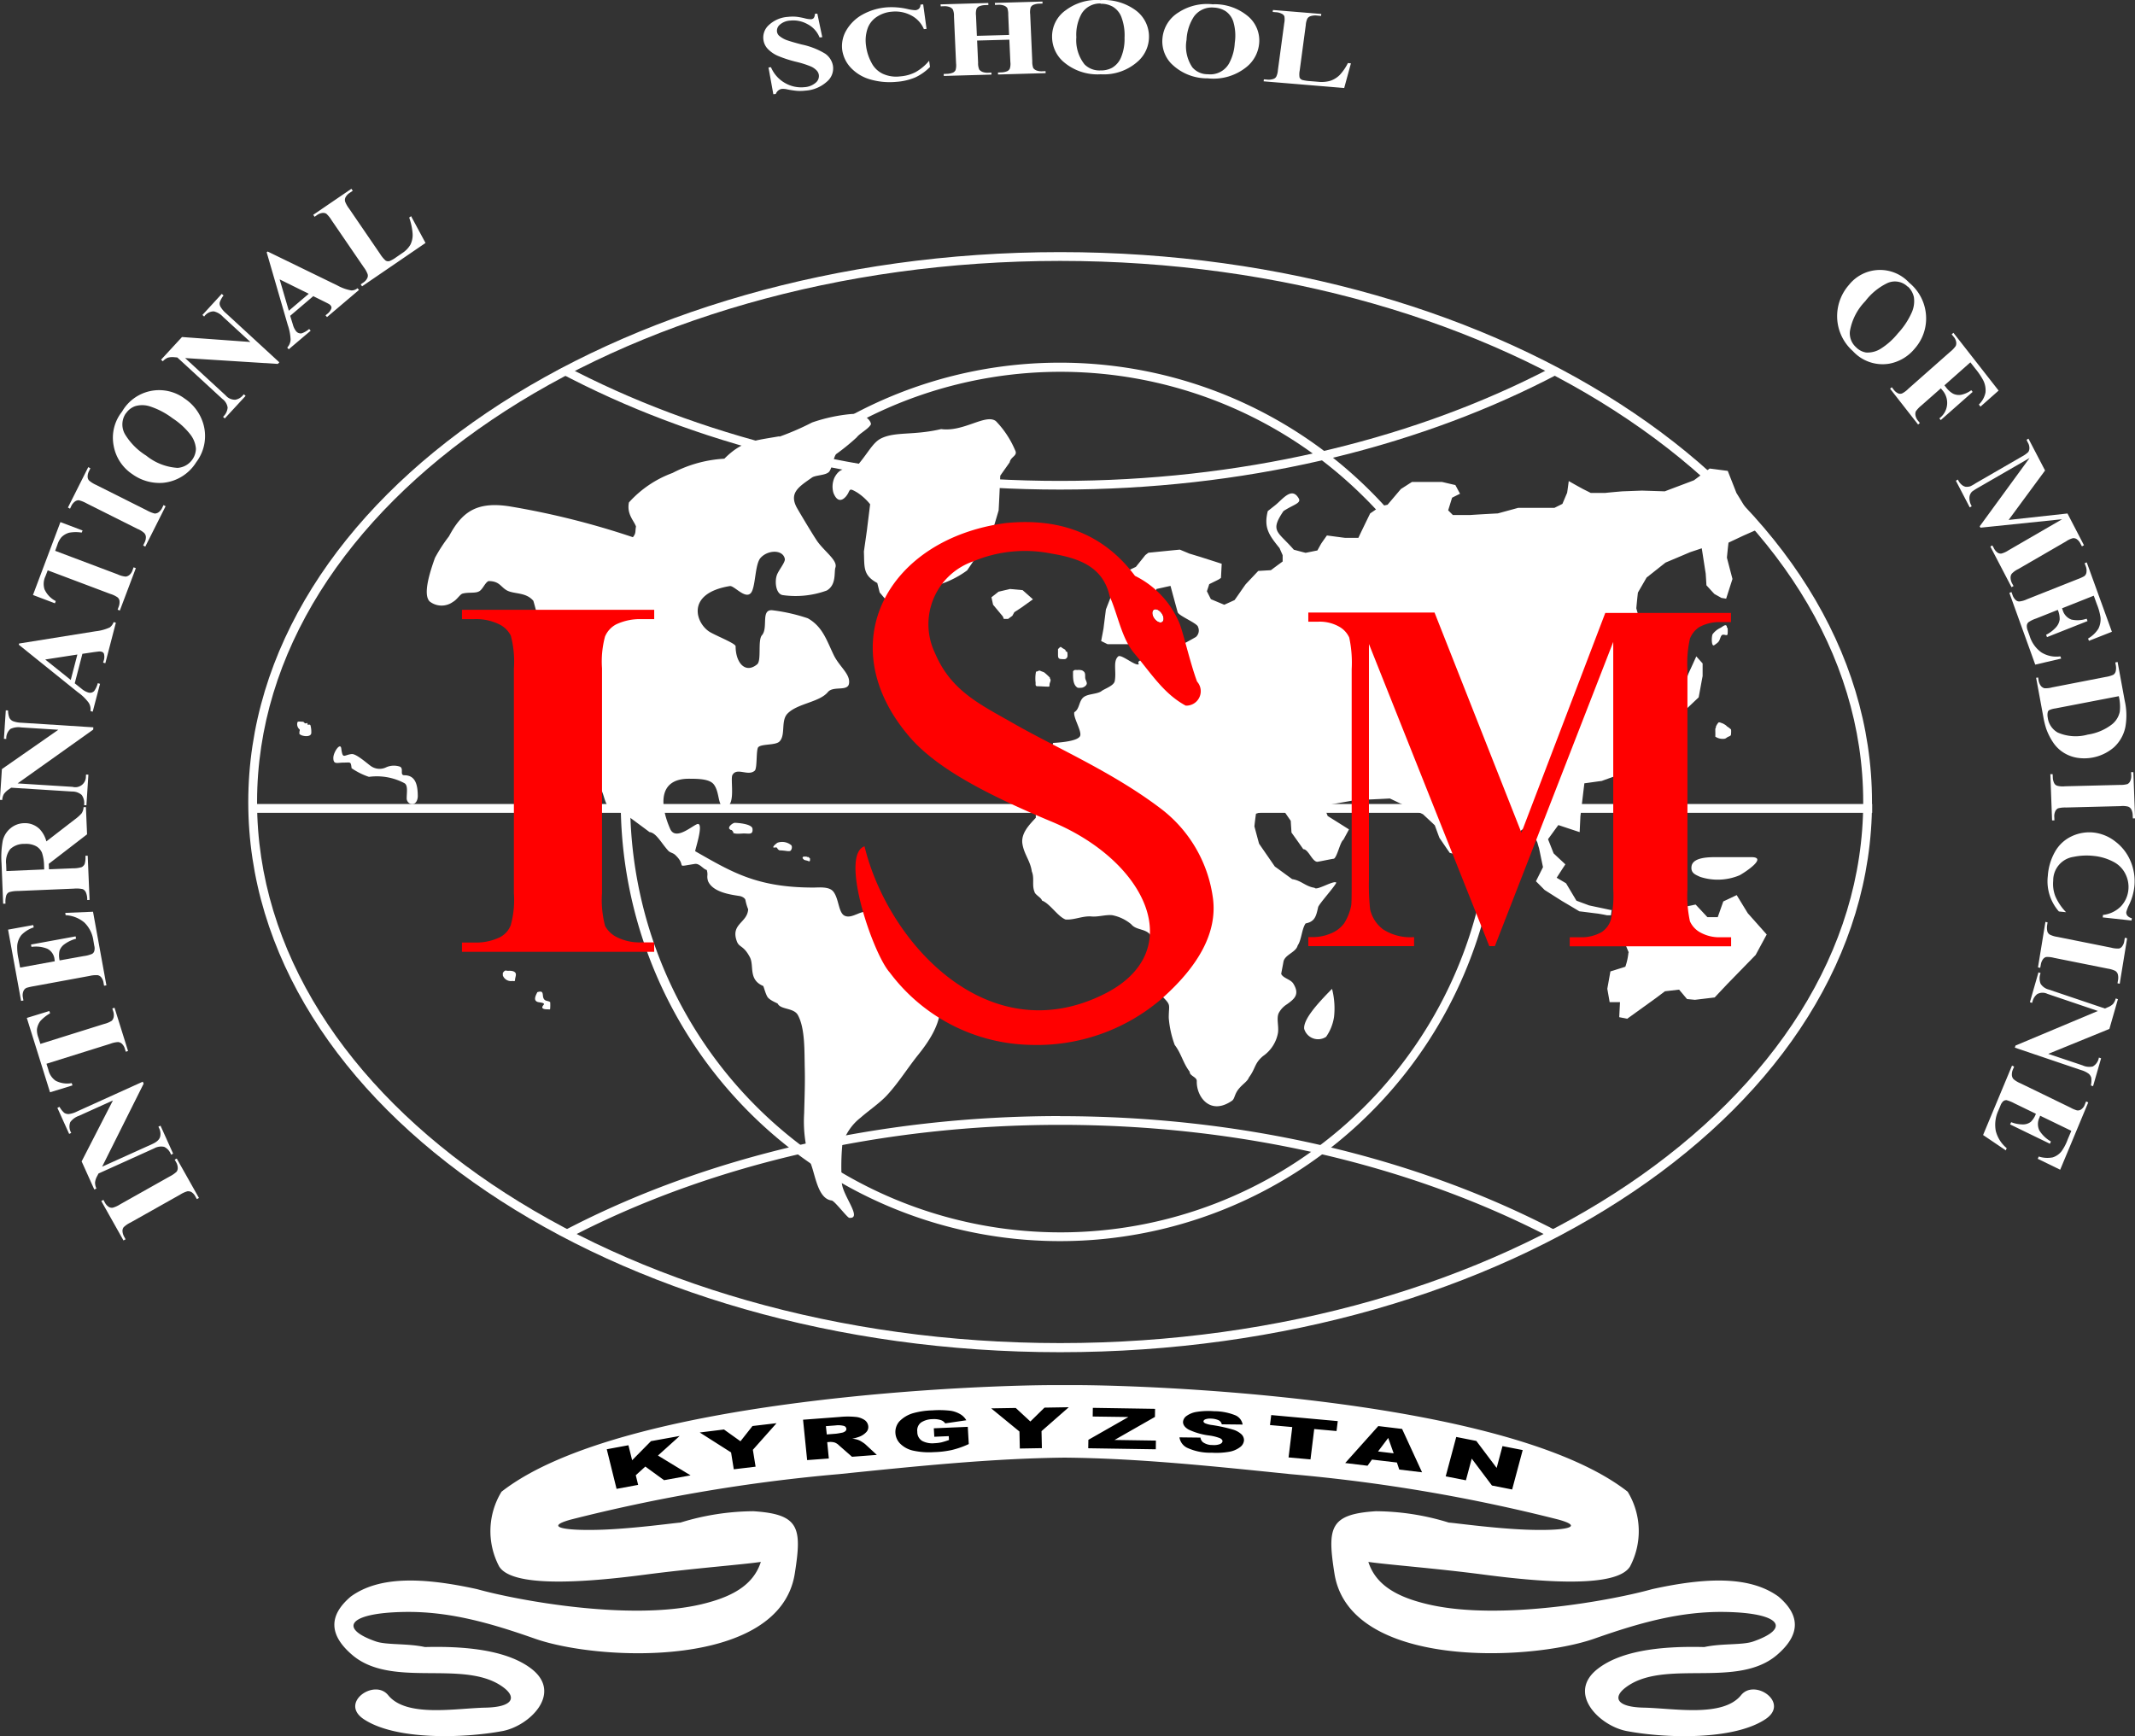 <svg xmlns="http://www.w3.org/2000/svg" viewBox="8097.9 4774.688 186.052 151.311">
  <rect x="8097.9" y="4774.688" width="186.052" height="151.311" fill="#333333" stroke="none"/>
  <defs>
    <style>
      .cls-1, .cls-2 {
        fill: #fff;
      }

      .cls-1, .cls-4 {
        fill-rule: evenodd;
      }

      .cls-3, .cls-4 {
        fill: red;
      }
    </style>
  </defs>
  <g id="Group_36" data-name="Group 36" transform="translate(7640.298 4670)">
    <path id="Path_85" data-name="Path 85" class="cls-1" d="M4815.291,14518.595c6.558-.084,38.54,1.039,49.082,9.289a6.607,6.607,0,0,1,.206,6.516c-1.113,1.814-7.141,1.445-12.725.711-4.288-.561-8.393-.863-10.078-1.109.67,2.115,2.679,3.107,5.217,3.7,6.232,1.459,16.008-.346,19.518-1.328,4.612-1.014,8.479-1.18,11,.648,1.955,1.66,1.9,3.357-.141,5.1-1.912,1.623-4.677,1.557-7.345,1.578-2.2.021-4.341.1-5.854,1.266-1.08.832-.811,1.684,1.587,1.736,2.646.055,6.913.877,8.5-1.09,1.178-1.459,4.246.648,2.15,2.076-2.775,1.879-8.76,1.693-12.108,1.057-2.377-.443-5.281-3.307-2.527-5.432,1.89-1.461,5.087-2,9.277-1.891,1.534-.336,3.328-.152,4.268-.486,3.262-1.133,2.453-2.484-2.419-2.572-3.933-.074-7.551.963-11.417,2.322-5.661,1.99-21.354,2.637-22.662-5.67-.626-3.986-.443-5.176,3.618-5.432a21.872,21.872,0,0,1,6.352.992c.292,0,3.856.506,6.729.615,3.057.119,5.347-.172,2.84-.873a146.588,146.588,0,0,0-23.373-3.965c-6.741-.689-13.275-1.383-19.681-1.439-6.406.068-12.939.75-19.68,1.439a146.373,146.373,0,0,0-23.373,3.965c-2.507.7-.217.992,2.84.873,2.874-.109,6.438-.615,6.729-.615a21.926,21.926,0,0,1,6.352-.992c4.062.256,4.245,1.457,3.618,5.432-1.307,8.307-17,7.668-22.662,5.67-3.867-1.359-7.485-2.4-11.417-2.322-4.872.088-5.671,1.447-2.419,2.572.94.322,2.733.15,4.267.486,4.191-.109,7.389.441,9.279,1.891,2.753,2.125-.151,4.988-2.528,5.432-3.348.627-9.333.822-12.109-1.057-2.094-1.428.963-3.535,2.151-2.076,1.588,1.967,5.854,1.145,8.5,1.09,2.408-.053,2.678-.9,1.586-1.736-1.512-1.156-3.65-1.244-5.854-1.266-2.657-.021-5.434.045-7.345-1.578-2.042-1.738-2.1-3.436-.141-5.1,2.517-1.828,6.373-1.662,11-.648,3.509.982,13.285,2.787,19.518,1.328,2.537-.6,4.536-1.576,5.216-3.7-1.685.246-5.79.549-10.078,1.109-5.583.734-11.611,1.1-12.724-.711a6.584,6.584,0,0,1,.205-6.516c10.542-8.25,42.536-9.373,49.083-9.289Z" transform="translate(-4264.929 -14293.189)"/>
    <path id="Path_86" data-name="Path 86" class="cls-1" d="M5527.758,6682.964c-2.215.388-3.251.4-4.808,1.955a11.088,11.088,0,0,0-4.515,1.243,9.516,9.516,0,0,0-3.8,2.57c-.206,1.037.453,1.6.615,2.1-.085.454.022.573-.27.929a69.585,69.585,0,0,0-10.758-2.69c-2.927-.453-4.169.55-5.271,2.615a13.613,13.613,0,0,0-1.22,1.879c-.507,1.415-1.037,3.2-.465,3.791a1.679,1.679,0,0,0,2.031.044c.356-.195.626-.67.842-.724.55-.152,1.2.022,1.533-.26.271-.226.465-.734.735-.831.962,0,1.047.518,1.609.821.637.333,1.642.129,2.291.9.14.453.345,1.306.485,1.771a24.04,24.04,0,0,0,2.128,8.35,34.572,34.572,0,0,0,2.29,5.087c.271.323.551.637.821.96.453.552.4,1.308.864,1.859.41.323,1.166.346,1.577.669.593.454,1.361,1.005,1.955,1.458.584.065.994.908,1.621,1.609.173.195.421.195.615.378,1.113,1.038-.162,1.081,1.707.79.432-.066.714.441,1.049.528.14.507-.034.454.107.961.422.993,2,1.188,2.755,1.307.248.042.486.205.508.356a4.333,4.333,0,0,0,.236.8c-.065,1.189-1.555,1.265-.982,2.8.206.55.583.325,1.135,1.382.388.746-.162,1.945,1.155,2.5.044.022.183.628.366.939s.876.562.9.6c.259.541,1.4.347,1.76,1,.637,1.166.562,3.132.6,4.665.032,1.243-.021,2.583-.054,3.89a11.5,11.5,0,0,0,.637,4.558c.368,1.059.617,2.906,1.76,3.045.26.032,1.351,1.491,1.535,1.513,1.23.1-.713-2.085-.648-3.166a20.109,20.109,0,0,1,.044-3.219,4.593,4.593,0,0,1,1.587-2.343c.713-.626,1.653-1.263,2.28-1.932,1.014-1.091,1.813-2.388,2.73-3.534,2.042-2.528,2.939-4.925.336-7.518-1.372-1.372-2.808-3.3-4.483-4.807-.625-.561-1.565.562-2.279.174-.518-.281-.474-1.513-.972-2.106-.367-.444-1.252-.335-1.718-.335-4.946,0-7.127-1.361-10.3-3.165-.054-.033.713-2.248.27-2.376-.291-.087-1.944,1.577-2.453.432-.842-1.912-1.145-4.375,1.631-4.375.9,0,1.793.031,2.161.485.528.671.345,1.848.853,1.945,1.167.226.562-2.366.779-2.755.388-.7,1.371.141,1.944-.378.236-.215.1-1.836.313-2.052.292-.293,1.48-.151,1.826-.476.583-.54.108-1.814.712-2.441.864-.9,2.777-.982,3.521-1.879.464-.563,1.7-.044,1.837-.714.162-.841-.811-1.468-1.318-2.5-.615-1.265-.962-2.485-2.269-3.219a15.524,15.524,0,0,0-3.09-.7c-1.036-.088-.333,1.533-.906,2.18-.379.422-.022,2.205-.412,2.528-1.015.854-1.88-.108-1.88-1.566,0-.238-1.435-.8-2.181-1.209-1.264-.692-2.268-3.391,1.674-4.04.367-.065,1.328,1.155,1.826.616.431-.465.345-2.473.842-3.057.627-.724,1.966-.767,2.127.075.055.28-.528.972-.68,1.372-.227.584-.107,1.7.508,1.783a7.948,7.948,0,0,0,3.824-.4c.864-.5.625-1.6.756-2,.205-.6-.854-1.329-1.523-2.215-.227-.3-1.178-1.868-1.793-2.925-.789-1.362.13-1.9,1.264-2.7.313-.227,1.166-.184,1.479-.487.28-.269.41-1.328.638-1.565a18.544,18.544,0,0,0,1.792-1.458c.249-.344,1.015-.724,1.231-1.124.065-.128-.314-1.025-1.74-.906a14.432,14.432,0,0,0-3.38.733,23.285,23.285,0,0,1-2.862,1.242Z" transform="translate(-5002.226 -6540.254)"/>
    <path id="Path_93" data-name="Path 93" class="cls-2" d="M7100.291,6269a38.28,38.28,0,1,1-27.079,11.212A38.205,38.205,0,0,1,7100.291,6269Zm26.528,11.763a37.5,37.5,0,1,0,11,26.529A37.4,37.4,0,0,0,7126.819,6280.761Z" transform="translate(-6550.304 -6132.704)"/>
    <path id="Path_94" data-name="Path 94" class="cls-2" d="M4127.75,5377c19.506,0,37.167,5.346,49.966,14,12.843,8.674,20.783,20.675,20.783,33.939s-7.939,25.263-20.783,33.937c-12.788,8.641-30.459,14-49.966,14s-37.168-5.346-49.968-14C4064.939,5450.2,4057,5438.2,4057,5424.937s7.939-25.265,20.782-33.939C4090.57,5382.357,4108.242,5377,4127.75,5377Zm49.535,14.625c-12.67-8.566-30.189-13.858-49.535-13.858s-36.866,5.3-49.536,13.858c-12.627,8.534-20.447,20.306-20.447,33.3s7.81,24.768,20.447,33.3c12.67,8.565,30.19,13.857,49.536,13.857s36.865-5.3,49.535-13.857c12.626-8.534,20.447-20.307,20.447-33.3S4189.921,5400.158,4177.284,5391.625Z" transform="translate(-3577.763 -5250.34)"/>
    <path id="Path_95" data-name="Path 95" class="cls-2" d="M6606.658,12348.01c15.705,0,30.222,3.469,41.964,9.333l.712.355a2.261,2.261,0,0,0,.3.152c.258.142,1.047.282.787.41l-.831.432c-.271.142-.519-.27-.789-.411-.043-.021-.086-.041-.13-.064-11.7-5.93-26.247-9.449-42.006-9.449-15.65,0-30.1,3.467-41.757,9.319-.142.077-.282.142-.434.218-.227.118-.464.484-.69.354l-.768-.461c-.216-.13.433-.229.659-.348.15-.076.313-.161.464-.237,11.839-6.038,26.561-9.612,42.515-9.612Z" transform="translate(-6056.672 -12146.045)"/>
    <path id="Path_96" data-name="Path 96" class="cls-2" d="M6625.871,6295.835c.129.108-.3.161-.455.238-.247.129-.507.259-.755.389-11.805,5.983-26.464,9.526-42.352,9.526-16.007,0-30.772-3.6-42.622-9.667-.173-.086-.335-.173-.508-.26-.259-.129-1-.237-.756-.378l.81-.442c.249-.14.487.249.746.377.064.033.141.076.205.108,11.719,5.962,26.3,9.505,42.114,9.505,15.629,0,30.071-3.457,41.715-9.3.185-.1.367-.183.551-.28.215-.108.464-.5.658-.335l.626.53Z" transform="translate(-6032.334 -6158.632)"/>
    <path id="Path_97" data-name="Path 97" class="cls-1" d="M4086,9830h141.2v.768H4086Z" transform="translate(-3606.449 -9655.241)"/>
    <g id="Group_12" data-name="Group 12" transform="translate(483.5 167.574)">
      <path id="Union_2" data-name="Union 2" class="cls-2" d="M21.876,25.082c-.27,0-.723-.02-.411-.379.195-.214-.377-.214-.517-.268-.39-.141-.163-.562-.033-.821v-.023c.756-.258.3.444.691.692.086.067.347.076.442.173a4.04,4.04,0,0,1,0,.518c0,.1-.017.114-.063.114C21.96,25.088,21.924,25.082,21.876,25.082ZM18.744,22.61a.755.755,0,0,1-.821-.474,1.945,1.945,0,0,1,0-.237c.227-.292.216-.176.476-.176a1.185,1.185,0,0,1,.409.035c.433.151.174.473.174.788,0,.06-.04.073-.093.073S18.792,22.61,18.744,22.61ZM9.543,6.678c0-.488.13-1.125-.2-1.309a5.136,5.136,0,0,0-3.09-.55,5.965,5.965,0,0,1-1.512-.755c-.076-.6-.065-.488-.691-.488-.563,0-.9.2-.9-.409,0-.507.617-1.384.691-.821.13.972.227.561.9.487.388-.055,1.373.831,1.652,1.025a1.313,1.313,0,0,0,1.377.121,1.649,1.649,0,0,1,1.161-.056c.4.142-.033.757.412.757.983,0,1.167.863,1.167,1.855-.032.471-.262.66-.49.66A.5.5,0,0,1,9.543,6.678Zm-9.2-5.5C.134,1.071.2,1.08.2.834H.22V.693a.585.585,0,0,1-.2-.616C.026-.042.3.012.426.012c.194,0,.13.076.27.142A.168.168,0,0,0,.806.145C.856.131.9.118.9.155V.22C.9.294.948.283,1,.273s.137-.024.166.084a2.247,2.247,0,0,1,.065.614c0,.225-.214.3-.443.3A1.15,1.15,0,0,1,.34,1.179Z" transform="translate(0 0)"/>
    </g>
    <path id="Path_104" data-name="Path 104" class="cls-3" d="M5797.752,8292v.81H5781V8292h1.069a4.776,4.776,0,0,0,2.247-.465,1.984,1.984,0,0,0,.939-1.058,8.232,8.232,0,0,0,.27-2.765v-19.6a8.783,8.783,0,0,0-.27-2.863,2.237,2.237,0,0,0-1.047-1,4.588,4.588,0,0,0-2.14-.434H5781V8263h16.753v.818h-1.069a4.822,4.822,0,0,0-2.247.454,2.139,2.139,0,0,0-.971,1.062,8.416,8.416,0,0,0-.261,2.765v19.6a8.755,8.755,0,0,0,.271,2.862,2.353,2.353,0,0,0,1.069.994,4.442,4.442,0,0,0,2.139.431h1.069Z" transform="translate(-5283.141 -8105.168)"/>
    <path id="Path_105" data-name="Path 105" d="M6949.01,14700.663l1.881-.348.323,1.307,1.642-1.664,2.5-.451-1.891,1.705,2.841,1.729-2.312.418-1.631-1.186-.832.756.206.84-1.88.348-.854-3.453Zm8.1-1.461,2.107-.26,1.437,1.027,1.048-1.33,2.095-.246-2.062,2.32.237,1.471-1.9.227-.237-1.471-2.732-1.738Zm9.354,2.41-.356-3.521,3.187-.24a7.006,7.006,0,0,1,1.361-.008,1.688,1.688,0,0,1,.788.256.745.745,0,0,1,.346.553.63.63,0,0,1-.173.52,1.6,1.6,0,0,1-.573.389,3.7,3.7,0,0,1-.657.184,2.014,2.014,0,0,1,.507.1,1.52,1.52,0,0,1,.324.162,3.271,3.271,0,0,1,.292.2l1.026.949-2.161.164-1.133-.994a1.05,1.05,0,0,0-.379-.248,1.294,1.294,0,0,0-.477-.045l-.172.012.14,1.426-1.921.141Zm1.707-2.238.811-.064c.086-.01.247-.033.5-.084a.626.626,0,0,0,.3-.129.247.247,0,0,0,.1-.219.3.3,0,0,0-.217-.248,1.931,1.931,0,0,0-.724-.043l-.842.064.076.713Zm9.375.2-.043-.736,2.96-.127.087,1.5a7.7,7.7,0,0,1-1.48.52,8.317,8.317,0,0,1-1.545.184,6.512,6.512,0,0,1-1.814-.129,2.3,2.3,0,0,1-1.112-.584,1.424,1.424,0,0,1-.442-.953,1.388,1.388,0,0,1,.355-1.023,2.724,2.724,0,0,1,1.188-.705,6.9,6.9,0,0,1,1.686-.246,8.369,8.369,0,0,1,1.544.031,2.338,2.338,0,0,1,.864.295,1.433,1.433,0,0,1,.54.537l-1.837.271a.752.752,0,0,0-.409-.293,1.934,1.934,0,0,0-.7-.074,1.846,1.846,0,0,0-1,.293.863.863,0,0,0-.323.809.9.9,0,0,0,.433.8,1.927,1.927,0,0,0,1.069.193,3.344,3.344,0,0,0,.6-.074,6.653,6.653,0,0,0,.659-.205l-.021-.336-1.285.055Zm4.969-2.473,2.128-.035,1.274,1.18,1.231-1.209,2.117-.035-2.376,2.084.032,1.482-1.923.033-.032-1.482-2.463-2.018Zm8.835-.045,5.434.086-.011.705-3.521,2.008,3.606.055-.01.758-5.888-.09.012-.734,3.488-1.988-3.111-.043.012-.756Zm7.562,2.572,1.826.021a.647.647,0,0,0,.215.4,1.365,1.365,0,0,0,.833.246,1.494,1.494,0,0,0,.637-.074c.15-.064.227-.15.237-.248s-.055-.172-.194-.262a3.947,3.947,0,0,0-.973-.246,5.967,5.967,0,0,1-1.771-.508c-.345-.193-.518-.434-.5-.7a.7.7,0,0,1,.313-.5,2.031,2.031,0,0,1,.854-.346,6.449,6.449,0,0,1,1.534-.062,4.982,4.982,0,0,1,1.8.334,1.065,1.065,0,0,1,.692.828l-1.816-.02a.529.529,0,0,0-.279-.357,1.774,1.774,0,0,0-.628-.139,1.3,1.3,0,0,0-.507.053c-.118.045-.173.107-.184.184,0,.053.044.109.13.164a2.268,2.268,0,0,0,.637.16,13.668,13.668,0,0,1,1.782.389,1.861,1.861,0,0,1,.767.422.711.711,0,0,1,.216.531.815.815,0,0,1-.367.6,2.164,2.164,0,0,1-.95.391,6.457,6.457,0,0,1-1.5.076,4.733,4.733,0,0,1-2.171-.445,1.215,1.215,0,0,1-.638-.906Zm7.993-1.943,5.8.527-.108.865-1.944-.174-.325,2.646-1.911-.172.323-2.646-1.943-.174.108-.861Zm10.941,4.135-2.16-.256-.388.537-1.945-.236,2.884-3.221,2.074.25,1.739,3.779-1.987-.238-.206-.615Zm-.27-.8-.475-1.34-.887,1.178Zm5.454-1.426,1.75.346,1.771,2.352.508-1.9,1.761.344-.919,3.436-1.76-.346-1.762-2.344-.507,1.889-1.761-.344Z" transform="translate(-6438.525 -14469.67)"/>
    <path id="Path_106" data-name="Path 106" class="cls-2" d="M2069.219,4950.618l.183-.1,1.934,3.435-.184.1-.119-.215a1,1,0,0,0-.356-.4.6.6,0,0,0-.346-.065,2.424,2.424,0,0,0-.637.292l-4.32,2.43a2.289,2.289,0,0,0-.6.411.535.535,0,0,0-.1.334,1.132,1.132,0,0,0,.151.5l.119.216-.184.1-1.933-3.435.184-.1.118.216a1.013,1.013,0,0,0,.357.4.513.513,0,0,0,.345.064,2.368,2.368,0,0,0,.637-.292l4.321-2.43a2.605,2.605,0,0,0,.6-.411.544.544,0,0,0,.1-.345,1,1,0,0,0-.151-.5l-.119-.216Zm-8.112.162,2.733-5.324-2.96,1.338a1.567,1.567,0,0,0-.756.551,1.068,1.068,0,0,0,.086.941l-.184.086L2059,4946.1l.184-.087a2.02,2.02,0,0,0,.41.519.673.673,0,0,0,.4.108,2.181,2.181,0,0,0,.724-.227l5.725-2.593.075.172-3.618,7.237,4.374-1.976c.4-.184.615-.388.681-.638a1.079,1.079,0,0,0-.075-.711l-.076-.163.184-.087,1.1,2.442-.184.086a1.156,1.156,0,0,0-.594-.681,1.241,1.241,0,0,0-.875.13l-4.85,2.192-.118.226a1.489,1.489,0,0,0-.184.551,1.263,1.263,0,0,0,.119.531l-.184.086-1.1-2.441Zm-4.763-12.519,1.955-.6.065.2a3.512,3.512,0,0,0-.853.679,1.565,1.565,0,0,0-.292.714,1.863,1.863,0,0,0,.129.734l.173.54,5.552-1.739a2.223,2.223,0,0,0,.67-.28.626.626,0,0,0,.162-.313.991.991,0,0,0-.043-.519l-.076-.238.195-.064,1.177,3.77-.195.065-.076-.238a.966.966,0,0,0-.27-.464.571.571,0,0,0-.324-.141,2.216,2.216,0,0,0-.691.152l-5.552,1.738.163.519a1.579,1.579,0,0,0,.637.962,2.194,2.194,0,0,0,1.4.206l.065.2-1.955.6-2.02-6.468Zm-.594-4.385,3.024-.55-.021-.152a1.165,1.165,0,0,0-.627-.939,2.653,2.653,0,0,0-1.383-.162l-.043-.205,3.888-.713.043.206a2.993,2.993,0,0,0-.993.465,1.162,1.162,0,0,0-.454.593,1.948,1.948,0,0,0,.011.832l2.1-.378a2.687,2.687,0,0,0,.735-.194.412.412,0,0,0,.184-.237.876.876,0,0,0,0-.476l-.076-.442a2.7,2.7,0,0,0-.788-1.577,2.761,2.761,0,0,0-1.631-.638l-.032-.2,2.419-.1,1.167,6.415-.205.033-.043-.247a1,1,0,0,0-.216-.5.528.528,0,0,0-.3-.172,2.442,2.442,0,0,0-.7.064l-4.882.9a4.759,4.759,0,0,0-.616.141.55.55,0,0,0-.259.259.966.966,0,0,0-.054.594l.044.249-.205.033-1.134-6.21,2.193-.4.043.205a2.643,2.643,0,0,0-1.069.66,1.717,1.717,0,0,0-.367.907,4.476,4.476,0,0,0,.107,1.167l.141.767Zm2.495-8.565,2.117-.087a2.475,2.475,0,0,0,.767-.107.606.606,0,0,0,.249-.27,1.981,1.981,0,0,0,.065-.713l.2-.01.163,3.855-.206.01a1.554,1.554,0,0,0-.13-.7.569.569,0,0,0-.26-.25,2.534,2.534,0,0,0-.767-.044l-4.893.206a2.559,2.559,0,0,0-.767.108.515.515,0,0,0-.238.28,1.954,1.954,0,0,0-.065.714l-.205.01-.14-3.5a7.881,7.881,0,0,1,.108-2.008,1.994,1.994,0,0,1,.659-1.06,1.9,1.9,0,0,1,1.177-.454,1.815,1.815,0,0,1,1.4.541,2.465,2.465,0,0,1,.562,1.046l2.474-1.912a3.742,3.742,0,0,0,.594-.528,1.033,1.033,0,0,0,.173-.542l.205-.01.1,2.376-3.337,2.571.021.5Zm-3.694.152,3.3-.141-.01-.313a3.764,3.764,0,0,0-.184-1.145,1.183,1.183,0,0,0-.54-.583,1.878,1.878,0,0,0-.972-.184,1.739,1.739,0,0,0-1.253.454,1.783,1.783,0,0,0-.356,1.318l.021.595Zm-.368-8.9,4.9-3.413-3.24-.205a1.616,1.616,0,0,0-.929.13,1.075,1.075,0,0,0-.367.875l-.205-.011.162-2.483.2.01a1.715,1.715,0,0,0,.119.649.648.648,0,0,0,.3.281,2.261,2.261,0,0,0,.746.14l6.265.4-.011.2-6.589,4.688,4.785.3a.923.923,0,0,0,1.167-.9l.011-.173.206.011-.173,2.668-.205-.012a1.2,1.2,0,0,0-.205-.885,1.221,1.221,0,0,0-.832-.3l-5.314-.335-.216.152a1.691,1.691,0,0,0-.421.4,1.184,1.184,0,0,0-.14.518l-.206-.01.173-2.668Zm7-10.045-.67,2.582.626.5a1.6,1.6,0,0,0,.551.3.5.5,0,0,0,.519-.129,2.118,2.118,0,0,0,.313-.682l.195.055-.638,2.43-.195-.054a1.077,1.077,0,0,0-.162-.735,4.166,4.166,0,0,0-.94-.908l-5.141-4.137.021-.107,6.675-1.069a3.976,3.976,0,0,0,1.231-.335.988.988,0,0,0,.335-.464l.194.053-.918,3.533-.194-.054.043-.14a1.067,1.067,0,0,0,.032-.627.292.292,0,0,0-.216-.183.646.646,0,0,0-.2-.021c-.032,0-.184.021-.443.053l-1.015.151Zm-.443.075-2.8.433,2.225,1.782.573-2.2Zm-1.458-11.536,1.913.724-.076.184a3.194,3.194,0,0,0-1.091.01,1.527,1.527,0,0,0-.67.39,1.837,1.837,0,0,0-.356.659l-.194.529,5.444,2.052a2.086,2.086,0,0,0,.7.195.617.617,0,0,0,.324-.141.935.935,0,0,0,.28-.433l.087-.236.195.075-1.394,3.693-.194-.075.086-.238a1.12,1.12,0,0,0,.076-.54.485.485,0,0,0-.173-.3,2.26,2.26,0,0,0-.637-.3l-5.444-2.052-.194.508a1.553,1.553,0,0,0-.086,1.145,2.133,2.133,0,0,0,.983,1.026l-.076.195-1.912-.724,2.387-6.34Zm8.966-1.49.183.1-1.771,3.521-.184-.1.108-.226a1.034,1.034,0,0,0,.129-.53.535.535,0,0,0-.14-.324,2,2,0,0,0-.594-.367l-4.439-2.225a2.73,2.73,0,0,0-.67-.27.54.54,0,0,0-.335.107,1.051,1.051,0,0,0-.324.4l-.108.228-.183-.1,1.771-3.521.184.1-.108.228a1.032,1.032,0,0,0-.13.529.48.48,0,0,0,.141.324,2.511,2.511,0,0,0,.594.367l4.439,2.226a2.778,2.778,0,0,0,.67.27.6.6,0,0,0,.335-.108,1.039,1.039,0,0,0,.324-.4Zm-3.619-8.134a3.728,3.728,0,0,1,5.466-1.145,4,4,0,0,1,1.6,2.128,3.766,3.766,0,0,1-.594,3.414,3.822,3.822,0,0,1-2.927,1.8,4.046,4.046,0,0,1-2.625-.746,3.772,3.772,0,0,1-1.653-2.539A3.641,3.641,0,0,1,2064.628,4885.432Zm.335.141a1.708,1.708,0,0,0-.022,1.9,5.632,5.632,0,0,0,1.8,1.783,4.829,4.829,0,0,0,2.732,1.069,1.72,1.72,0,0,0,1.6-1.664,2.319,2.319,0,0,0-.508-1.274,6.319,6.319,0,0,0-1.523-1.383,6.735,6.735,0,0,0-2-1.046,2.172,2.172,0,0,0-1.264-.012,1.623,1.623,0,0,0-.81.638Zm4.893-6.654,5.962.432-2.387-2.192a1.546,1.546,0,0,0-.81-.476,1.043,1.043,0,0,0-.831.453l-.151-.14,1.685-1.836.152.141a2.066,2.066,0,0,0-.324.583.538.538,0,0,0,.065.4,2.213,2.213,0,0,0,.5.584l4.623,4.256-.129.139-8.08-.509,3.532,3.253a1.062,1.062,0,0,0,.843.377,1.1,1.1,0,0,0,.626-.345l.119-.13.151.141-1.815,1.966-.151-.141a1.228,1.228,0,0,0,.4-.81,1.153,1.153,0,0,0-.465-.756l-3.921-3.608-.259-.022a1.456,1.456,0,0,0-.572.044,1.222,1.222,0,0,0-.432.313l-.152-.14,1.815-1.966Zm11.46-3.576-2.031,1.729.238.767a1.605,1.605,0,0,0,.27.563.511.511,0,0,0,.5.194,1.986,1.986,0,0,0,.648-.378l.13.152-1.912,1.62-.129-.151a1.077,1.077,0,0,0,.292-.691,4.428,4.428,0,0,0-.248-1.285l-1.837-6.331.087-.064,6.081,2.96a3.889,3.889,0,0,0,1.21.431.817.817,0,0,0,.54-.194l.129.15-2.787,2.366-.13-.151.119-.1a1.093,1.093,0,0,0,.389-.5.284.284,0,0,0-.075-.271.474.474,0,0,0-.162-.129c-.033-.023-.163-.087-.4-.206l-.918-.454Zm-.41-.194-2.538-1.253.8,2.732Zm8.911-6.772,1.263,2.344-5.53,3.781-.119-.173.205-.141a.958.958,0,0,0,.367-.4.464.464,0,0,0,.033-.345,2.392,2.392,0,0,0-.346-.616l-2.8-4.093a2.568,2.568,0,0,0-.455-.562.555.555,0,0,0-.345-.065,1,1,0,0,0-.476.194l-.2.14-.119-.173,3.326-2.268.119.172-.27.184a1.051,1.051,0,0,0-.367.4.529.529,0,0,0-.033.347,2.4,2.4,0,0,0,.346.616l2.711,3.964a2.562,2.562,0,0,0,.475.572.422.422,0,0,0,.346.043,2.649,2.649,0,0,0,.583-.335l.518-.356a2.18,2.18,0,0,0,.713-.734,1.885,1.885,0,0,0,.195-.941,5.367,5.367,0,0,0-.3-1.425l.183-.13Z" transform="translate(-1596.398 -4744.86)"/>
    <path id="Path_107" data-name="Path 107" class="cls-2" d="M8216.537,3343.965l.43,2.052-.236.021a2.228,2.228,0,0,0-1.049-1.156,2.531,2.531,0,0,0-1.512-.312,1.49,1.49,0,0,0-.9.356.686.686,0,0,0-.248.616.592.592,0,0,0,.182.345,2.25,2.25,0,0,0,.617.368c.205.076.648.216,1.361.4a6.459,6.459,0,0,1,2.041.8,1.63,1.63,0,0,1,.67,1.026,1.5,1.5,0,0,1-.529,1.415,3.056,3.056,0,0,1-1.857.777,3.98,3.98,0,0,1-.713.022,7.411,7.411,0,0,1-.875-.129,1.588,1.588,0,0,0-.475-.043.625.625,0,0,0-.3.129.7.7,0,0,0-.227.313l-.215.022-.422-2.333.217-.021a2.844,2.844,0,0,0,1.252,1.393,2.811,2.811,0,0,0,1.664.346,1.645,1.645,0,0,0,.982-.389.746.746,0,0,0,.271-.691.718.718,0,0,0-.227-.411,1.491,1.491,0,0,0-.52-.335,8.292,8.292,0,0,0-1.154-.367,10.565,10.565,0,0,1-1.676-.54,2.731,2.731,0,0,1-.842-.573,1.415,1.415,0,0,1-.4-.767,1.457,1.457,0,0,1,.463-1.339,2.665,2.665,0,0,1,1.656-.713,3.547,3.547,0,0,1,.754-.011,6.19,6.19,0,0,1,.7.129,2.248,2.248,0,0,0,.574.087.363.363,0,0,0,.225-.1.583.583,0,0,0,.1-.367l.17-.021Zm9.223-.821.293,2.149-.23.022a2.4,2.4,0,0,0-1.133-1.21,2.951,2.951,0,0,0-1.641-.313,2.739,2.739,0,0,0-1.318.443,2.03,2.03,0,0,0-.789.951,3.2,3.2,0,0,0-.162,1.566,4.158,4.158,0,0,0,.477,1.491,2.124,2.124,0,0,0,.982.961,2.8,2.8,0,0,0,1.523.227,3.455,3.455,0,0,0,1.328-.367,4.2,4.2,0,0,0,1.189-.994l.076.54a4.425,4.425,0,0,1-1.275.908,5.124,5.124,0,0,1-1.654.389,6.1,6.1,0,0,1-2.3-.216,3.718,3.718,0,0,1-1.674-1.015,2.838,2.838,0,0,1-.746-1.544,2.7,2.7,0,0,1,.365-1.729,3.7,3.7,0,0,1,1.428-1.372,5.213,5.213,0,0,1,2.072-.615,6.246,6.246,0,0,1,1.807.141,3.516,3.516,0,0,0,.7.107.541.541,0,0,0,.313-.129.451.451,0,0,0,.129-.357l.229-.021Zm4.7,3.165.086,1.934a1.363,1.363,0,0,0,.1.594.7.7,0,0,0,.27.2,1.246,1.246,0,0,0,.529.076l.262-.011.008.173-4.156.119-.012-.172.258-.011a1.526,1.526,0,0,0,.553-.108.468.468,0,0,0,.227-.227,1.514,1.514,0,0,0,.041-.583l-.182-4.1a1.348,1.348,0,0,0-.1-.594.615.615,0,0,0-.268-.206,1.25,1.25,0,0,0-.529-.076l-.26.011-.012-.173,4.158-.119.012.172-.26.011a1.516,1.516,0,0,0-.551.108.469.469,0,0,0-.227.227,1.458,1.458,0,0,0-.043.583l.076,1.761,2.807-.076-.074-1.761a1.665,1.665,0,0,0-.086-.594.647.647,0,0,0-.27-.2,1.3,1.3,0,0,0-.541-.076l-.258.011-.014-.173,4.148-.119.012.173-.26.011a1.412,1.412,0,0,0-.551.108.459.459,0,0,0-.227.226,1.475,1.475,0,0,0-.041.584l.182,4.1a1.612,1.612,0,0,0,.086.594.631.631,0,0,0,.27.205,1.313,1.313,0,0,0,.541.076l.26-.011.01.173-4.148.119-.01-.172.258-.012a1.425,1.425,0,0,0,.553-.107.454.454,0,0,0,.225-.227,1.4,1.4,0,0,0,.045-.583l-.088-1.934Zm10.7-3.521a4.68,4.68,0,0,1,3.09.864,2.841,2.841,0,0,1,1.188,2.312,2.871,2.871,0,0,1-.885,2.085,4.431,4.431,0,0,1-3.318,1.2,4.53,4.53,0,0,1-3.314-1.145,2.9,2.9,0,0,1-.928-2.139,2.784,2.784,0,0,1,1.211-2.312,4.5,4.5,0,0,1,2.957-.875Zm.074.292a1.865,1.865,0,0,0-1.662.875,3.772,3.772,0,0,0-.465,2.063,3.39,3.39,0,0,0,.713,2.366,1.819,1.819,0,0,0,1.395.529,2.019,2.019,0,0,0,1-.227,1.877,1.877,0,0,0,.8-.939,4.154,4.154,0,0,0,.293-1.685,4.479,4.479,0,0,0-.293-1.847,1.8,1.8,0,0,0-.746-.864,2.046,2.046,0,0,0-1.047-.248Zm9.82.064a4.518,4.518,0,0,1,3,1.037,2.751,2.751,0,0,1,.984,2.376,2.976,2.976,0,0,1-1.07,2.031,4.567,4.567,0,0,1-3.412,1.015,4.414,4.414,0,0,1-3.209-1.318,2.792,2.792,0,0,1-.734-2.182,2.943,2.943,0,0,1,1.4-2.247,4.547,4.547,0,0,1,3.037-.7Zm.045.292a1.925,1.925,0,0,0-1.74.778,4.035,4.035,0,0,0-.648,2.03,3.277,3.277,0,0,0,.506,2.4,1.741,1.741,0,0,0,1.35.6,1.872,1.872,0,0,0,1.914-1.069,4.176,4.176,0,0,0,.432-1.663,4.256,4.256,0,0,0-.129-1.858,1.767,1.767,0,0,0-.67-.907A2.082,2.082,0,0,0,8251.1,3343.436Zm11.936,4.861-.586,2.149-7.021-.583.021-.173.262.021a1.286,1.286,0,0,0,.561-.054.437.437,0,0,0,.26-.206,1.585,1.585,0,0,0,.141-.572l.551-4.083a1.623,1.623,0,0,0,.012-.6.453.453,0,0,0-.24-.227,1.192,1.192,0,0,0-.516-.13l-.262-.021.023-.173,4.213.346-.021.173-.348-.033a1.343,1.343,0,0,0-.572.054.5.5,0,0,0-.27.205,1.553,1.553,0,0,0-.141.573l-.529,3.953a1.692,1.692,0,0,0-.012.616.424.424,0,0,0,.25.216,3.958,3.958,0,0,0,.7.1l.658.054a2.763,2.763,0,0,0,1.07-.086,2.114,2.114,0,0,0,.8-.486,4.332,4.332,0,0,0,.734-1.06l.238.022Z" transform="translate(-7687.709 -3238.087)"/>
    <path id="Path_108" data-name="Path 108" class="cls-2" d="M16881.924,5521.973a4.015,4.015,0,0,1,1.428,2.82,3.96,3.96,0,0,1-.982,2.884,3.745,3.745,0,0,1-2.213,1.318,3.512,3.512,0,0,1-3.178-1.091,4.075,4.075,0,0,1-1.371-3.22,4.135,4.135,0,0,1,1.023-2.548,3.461,3.461,0,0,1,5.293-.152Zm-.17.314a1.59,1.59,0,0,0-1.8-.3,5.306,5.306,0,0,0-1.9,1.567,4.946,4.946,0,0,0-1.336,2.614,1.636,1.636,0,0,0,.539,1.4,1.577,1.577,0,0,0,.863.454,2.133,2.133,0,0,0,1.275-.324,6.047,6.047,0,0,0,1.5-1.339,6.611,6.611,0,0,0,1.236-1.88,2.424,2.424,0,0,0,.162-1.285,1.756,1.756,0,0,0-.523-.917Zm5.467,6.589-2.266,2.009.139.174a1.978,1.978,0,0,0,.611.55,1.173,1.173,0,0,0,.7.1,2.284,2.284,0,0,0,.891-.4l.117.15-2.777,2.453-.123-.152a1.671,1.671,0,0,0,.273-2.441l-.143-.173-1.691,1.49a2.484,2.484,0,0,0-.492.519.675.675,0,0,0-.027.356,1.01,1.01,0,0,0,.227.465l.152.193-.152.131-2.441-3.123.148-.129.152.193a1.04,1.04,0,0,0,.412.347.45.45,0,0,0,.336,0,2.072,2.072,0,0,0,.549-.411l3.631-3.207a2.457,2.457,0,0,0,.494-.518.619.619,0,0,0,.035-.356.926.926,0,0,0-.236-.465l-.154-.194.154-.13,3.936,5.034-1.58,1.4-.141-.184a1.975,1.975,0,0,0,.578-1.047,1.928,1.928,0,0,0-.2-1.069,6.233,6.233,0,0,0-.7-1.027l-.43-.551Zm3.332,13.739,5.125-.562,1.436,2.765-.176.1-.119-.216a.985.985,0,0,0-.344-.42.528.528,0,0,0-.324-.076,1.922,1.922,0,0,0-.6.28l-4.16,2.409a1.9,1.9,0,0,0-.572.412.569.569,0,0,0-.1.345,1.123,1.123,0,0,0,.139.507l.121.217-.176.1-1.846-3.542.17-.1.123.215a1.017,1.017,0,0,0,.346.422.508.508,0,0,0,.322.075,2.079,2.079,0,0,0,.615-.281l4.678-2.711-7.115.736-.068-.119,4.346-5.953-4.453,2.571a5.537,5.537,0,0,0-.561.358.816.816,0,0,0-.227.506,1.4,1.4,0,0,0,.2.767l-.172.1-1.209-2.323.176-.1.031.063a1.136,1.136,0,0,0,.289.379.8.8,0,0,0,.342.184,1.03,1.03,0,0,0,.428-.044,3.628,3.628,0,0,0,.473-.27l4-2.311a2.574,2.574,0,0,0,.57-.4.655.655,0,0,0,.1-.346.964.964,0,0,0-.15-.506l-.1-.217.166-.1,1.447,2.776-3.176,4.31Zm7.391,6.612-2.74,1.09.053.14a1.24,1.24,0,0,0,.762.842,2.523,2.523,0,0,0,1.332-.075l.074.205-3.533,1.4-.076-.205a2.926,2.926,0,0,0,.857-.648,1.263,1.263,0,0,0,.324-.68,1.986,1.986,0,0,0-.164-.842l-1.9.756a2.6,2.6,0,0,0-.658.323.453.453,0,0,0-.139.271.992.992,0,0,0,.086.474l.154.432a2.752,2.752,0,0,0,1.025,1.448,2.462,2.462,0,0,0,1.654.345l.074.195-2.26.528-2.254-6.252.18-.076.088.238a1.036,1.036,0,0,0,.289.463.433.433,0,0,0,.314.12,1.976,1.976,0,0,0,.648-.185l4.439-1.761a3.656,3.656,0,0,0,.551-.248.475.475,0,0,0,.2-.3,1.057,1.057,0,0,0-.064-.6l-.088-.237.184-.075,2.193,6.049-2,.788-.078-.2a2.576,2.576,0,0,0,.9-.855,1.865,1.865,0,0,0,.188-.972,4.836,4.836,0,0,0-.318-1.155l-.27-.746Zm-5.023,7.149.2-.032.037.249a1.192,1.192,0,0,0,.2.485.609.609,0,0,0,.314.205,2.151,2.151,0,0,0,.67-.075l4.668-.909a2.524,2.524,0,0,0,.668-.193.5.5,0,0,0,.2-.292,1.3,1.3,0,0,0,.012-.529l-.045-.248.2-.044.625,3.392a5.8,5.8,0,0,1,.057,2.258,3.293,3.293,0,0,1-.992,1.78,3.957,3.957,0,0,1-3.279.909,3.167,3.167,0,0,1-1.16-.463,3.052,3.052,0,0,1-.834-.811,5.419,5.419,0,0,1-.631-1.23,7.571,7.571,0,0,1-.26-1.059l-.625-3.392Zm7.227,1.6-5.541,1.069a1.791,1.791,0,0,0-.529.151.276.276,0,0,0-.121.184,1.161,1.161,0,0,0,0,.454,1.746,1.746,0,0,0,.865,1.307,3.909,3.909,0,0,0,2.623.182,4.529,4.529,0,0,0,2.1-.884,1.917,1.917,0,0,0,.689-1.1,3.865,3.865,0,0,0-.086-1.372Zm-5.613,10.823h-.2l-.15-4.028h.2l.014.258a1.175,1.175,0,0,0,.129.54.436.436,0,0,0,.27.215,1.878,1.878,0,0,0,.67.044l4.752-.119a2.291,2.291,0,0,0,.688-.075.535.535,0,0,0,.236-.258,1.064,1.064,0,0,0,.09-.519l-.014-.258h.2l.148,4.028h-.193l-.012-.261a1.24,1.24,0,0,0-.129-.539.531.531,0,0,0-.273-.227,1.909,1.909,0,0,0-.666-.043l-4.756.12a2.375,2.375,0,0,0-.687.074.562.562,0,0,0-.24.259,1.045,1.045,0,0,0-.082.519l.01.26Zm6.715,8.727-2.5-.271.023-.215a2.6,2.6,0,0,0,1.578-.766,2.43,2.43,0,0,0,.639-1.48,2.507,2.507,0,0,0-.281-1.36,2.341,2.341,0,0,0-.953-.984,4.631,4.631,0,0,0-1.762-.55,5.593,5.593,0,0,0-1.779.077,2.079,2.079,0,0,0-1.781,2.083,2.956,2.956,0,0,0,.189,1.361,4.662,4.662,0,0,0,.932,1.382l-.625-.065a3.97,3.97,0,0,1-.965-3.1,4.932,4.932,0,0,1,.639-2.127,3.227,3.227,0,0,1,1.447-1.329,3.593,3.593,0,0,1,1.891-.324,3.732,3.732,0,0,1,1.912.789,4.149,4.149,0,0,1,1.318,1.7,4.486,4.486,0,0,1,.342,2.128,4.784,4.784,0,0,1-.463,1.674,3.587,3.587,0,0,0-.248.637.441.441,0,0,0,.1.324.68.68,0,0,0,.383.214l-.027.217Zm-7.953,4.125-.189-.042.648-3.963.189.042-.041.248a1.434,1.434,0,0,0,.023.552.5.5,0,0,0,.219.27,2.184,2.184,0,0,0,.648.195l4.688.939a2.133,2.133,0,0,0,.688.074.455.455,0,0,0,.281-.2,1.006,1.006,0,0,0,.184-.486l.041-.249.2.043-.646,3.964-.193-.042.041-.25a1.188,1.188,0,0,0-.018-.551.543.543,0,0,0-.219-.28,2.382,2.382,0,0,0-.648-.195l-4.687-.939a2.179,2.179,0,0,0-.689-.075.518.518,0,0,0-.281.205,1.1,1.1,0,0,0-.186.486l-.047.248Zm6.029,5.326-5.322,2.171,2.982,1a1.4,1.4,0,0,0,.895.1,1.078,1.078,0,0,0,.533-.777l.193.064-.7,2.431-.191-.065a2.063,2.063,0,0,0,.035-.67.744.744,0,0,0-.217-.345,2.065,2.065,0,0,0-.672-.325l-5.77-1.954.057-.183,7.18-3.014-4.4-1.491a.964.964,0,0,0-.891.022,1.163,1.163,0,0,0-.393.594l-.055.173-.187-.064.746-2.6.186.063a1.3,1.3,0,0,0,0,.929,1.184,1.184,0,0,0,.713.508l4.895,1.652.225-.1a1.4,1.4,0,0,0,.477-.292,1.266,1.266,0,0,0,.238-.486l.191.064-.746,2.6Zm-3.332,8.868-2.7-1.308-.045.14a1.278,1.278,0,0,0-.016,1.155,2.857,2.857,0,0,0,1,.951l-.084.2-3.471-1.686.094-.195a2.8,2.8,0,0,0,1.033.195,1.1,1.1,0,0,0,.68-.227,1.865,1.865,0,0,0,.441-.7l-1.867-.906a3.381,3.381,0,0,0-.691-.281.427.427,0,0,0-.283.088.971.971,0,0,0-.254.4l-.176.421a2.926,2.926,0,0,0-.223,1.782,2.878,2.878,0,0,0,.949,1.492l-.078.193-1.979-1.338,2.521-6.05.184.087-.1.238a1.065,1.065,0,0,0-.094.54.554.554,0,0,0,.15.323,2.227,2.227,0,0,0,.6.358l4.354,2.116a2.7,2.7,0,0,0,.555.238.5.5,0,0,0,.354-.065.876.876,0,0,0,.352-.475l.1-.239.188.087-2.445,5.866-1.955-.95.086-.2a2.438,2.438,0,0,0,1.213.076,1.575,1.575,0,0,0,.777-.54,4.3,4.3,0,0,0,.537-1.037l.307-.725Z" transform="translate(-16257.908 -5392.613)"/>
    <g id="Group_13" data-name="Group 13" transform="translate(521.129 141.226)">
      <path id="Path_109" data-name="Path 109" class="cls-1" d="M8772.09,6729.739c1.014-1.135,1.423-2.106,2.169-2.484,1.254-.627,2.83-.249,5.251-.821,1.965.271,3.889-1.371,4.773-.691a8.264,8.264,0,0,1,1.665,2.518c.277.507-.369.55-.466,1.069-.271.388-.551.777-.821,1.165-.043,1.006-.086,2.021-.142,3.025-.2.69-.409,1.371-.614,2.063l-2.129,3.165a8.4,8.4,0,0,1-3.228,1.446c-.229.528-.456,1.06-.692,1.577-1.76,1.21-2.443.4-3.706-1.1-.064-.271-.14-.551-.206-.82-1.262-.691-1.111-1.353-1.167-2.743.089-.639.186-1.286.272-1.924.087-.733.185-1.469.271-2.2a4.857,4.857,0,0,0-1.116-1.016c-.841-.5-.548-.2-.979.323-.346.411-.779.52-1.1-.291a1.925,1.925,0,0,1,.1-1.361c.474-.854.9-.7,1.858-.9Z" transform="translate(-8761.021 -6725.576)"/>
      <path id="Path_110" data-name="Path 110" class="cls-1" d="M10053.994,8097.4l-.855-1.028-.14-.648.614-.485,1-.237,1.1.1.9.8-.994.712-.628.411-.171.313-.369.27h-.378Z" transform="translate(-10030.126 -8080.208)"/>
      <path id="Path_111" data-name="Path 111" class="cls-1" d="M15022.846,10570.012a5.248,5.248,0,0,1-.27,1.232l-1.3.408-.271,1.513.205,1.167h.9l-.066,1.307.691.14,2.475-1.782.818-.615,1.232-.142.693.821.689.066,1.717-.206,1.1-1.167,2.473-2.537.963-1.783-1.652-1.858-.963-1.576-1.168.552-.484,1.371h-.9l-1.027-1.1-1.986.408-.9,1.1-.963.065h-1.23l-1.166.755-.064.691.484,1.168Z" transform="translate(-14944.465 -10523.528)"/>
      <path id="Path_112" data-name="Path 112" class="cls-1" d="M10352.731,7162.475c-.637-.143-1.283-.271-1.921-.411-.368-.14-.735-.271-1.1-.411-.3-.508-.6-1-.9-1.512-.269-.163-.549-.324-.82-.486.161-.249.325-.507.487-.756.088-.14.184-.27.27-.411-.344-.324-.69-.638-1.026-.961q-.242-.617-.485-1.231c.3-.41.593-.821.9-1.231.615.205,1.23.41,1.856.615.021-.453.045-.917.065-1.371.119-.962.228-1.923.347-2.885.508-.064,1-.141,1.511-.205.821-.3,1.654-.594,2.475-.9.348-.918.69-1.837,1.025-2.744.691-.508,1.371-1,2.064-1.513.549-.323,1.1-.637,1.652-.96q.612-.583,1.231-1.167c.117-.615.226-1.23.345-1.857v-1.1c-.183-.205-.368-.41-.551-.616-.228.509-.453,1-.692,1.513-.139.41-.27.821-.408,1.232-.6.086-1.189.183-1.782.27-.044-.324-.087-.638-.141-.962-.573-1.08-1.146-2.149-1.719-3.229-.042-.595-.086-1.188-.141-1.782-.118-.411-.226-.82-.345-1.231.043-.454.086-.918.141-1.372.247-.432.508-.875.755-1.307.551-.433,1.1-.874,1.654-1.307.711-.3,1.414-.594,2.126-.9.345-.118.692-.227,1.027-.346.118.734.226,1.469.344,2.2.024.345.046.69.064,1.026.229.247.456.507.693.755.205.119.409.227.615.346l.41.065c.185-.573.366-1.146.551-1.718-.161-.615-.324-1.23-.484-1.857.042-.433.084-.876.14-1.308.433-.205.874-.411,1.306-.615l1.1-.486c-.249-.551-.508-1.1-.756-1.652-.324-.529-.637-1.06-.962-1.577-.246-.637-.507-1.286-.754-1.923-.53-.065-1.06-.14-1.578-.205-.454.346-.92.691-1.374,1.026-.839.324-1.693.637-2.537.961l-1.986-.064-1.717.064c-.509.043-1.006.087-1.514.141h-1.232c-.225-.119-.453-.227-.688-.347-.412-.226-.822-.453-1.232-.69-.044.346-.088.69-.141,1.025-.141.325-.271.638-.41.963-.227.118-.454.226-.691.345h-3.154l-1.783.486c-.8.043-1.6.086-2.407.14h-1.514c-.14-.14-.27-.269-.408-.409.119-.368.226-.734.344-1.1.228-.118.455-.228.692-.345-.14-.249-.27-.508-.409-.757-.391-.086-.78-.183-1.167-.27h-2.614c-.325.205-.637.409-.962.614-.391.454-.777.919-1.167,1.373-.205.043-.409.086-.615.141-.3.2-.595.41-.9.615-.347.713-.691,1.415-1.026,2.128h-1.168c-.527-.064-1.058-.141-1.576-.206-.16.227-.323.454-.485.692-.12.2-.227.41-.346.615-.347.065-.69.141-1.024.205-.348-.086-.692-.184-1.027-.27-1.394-1.61-2.117-1.577-.9-3.37.875-.572,1.566-.681,1.329-1.1-.614-1.08-1.425.109-2.083.616l-.615.486c-.368,1.447.107,2.095,1.025,3.229.086.205.182.41.27.616v.55c-.346.249-.692.508-1.026.756l-1.1.065c-.366.389-.735.778-1.1,1.167-.324.454-.636.918-.962,1.372-.3.14-.594.27-.9.409q-.582-.242-1.164-.486c-.12-.227-.228-.453-.347-.69.064-.205.139-.41.2-.616.27-.14.551-.27.821-.41a2.312,2.312,0,0,0,.205-.14l.064-1.231c-.636-.207-1.286-.411-1.922-.616-.3-.086-.594-.183-.9-.27-.27-.119-.552-.228-.821-.346-.919.085-1.837.183-2.743.27-.087.064-.184.141-.271.206-.27.345-.552.69-.821,1.026l-1.167.55c-.247.042-.507.087-.755.141q.032.551.063,1.1c-.249.638-.507,1.285-.755,1.922-.065.552-.142,1.1-.207,1.653-.064.367-.14.734-.205,1.1.185.086.369.184.552.271h2.743c.3-.249.594-.508.9-.757.021-.454.043-.917.063-1.372.187-.9.369-1.781.553-2.679.41-.086.82-.184,1.232-.269.2.755.41,1.512.615,2.269.042.323,1.738.981,1.782,1.307a.751.751,0,0,1-.185.874,32.373,32.373,0,0,1-3.8,1.879c-.367.077-1.458.045-1.166.486-.26.238-1.545-.907-1.806-.669-.474.421-.139,1.317-.3,2.149-.085.433-.949.68-1.2.907-.453.259-1.222.194-1.577.551s-.3.993-.745,1.252c-.119.433.625,1.589.518,2.032-.129.5-1.8.615-2.365.647-.14.529-.27,1.059-.41,1.577q-.549,1.75-1.1,3.5v1.448c-.555.594-1.31,1.35-1.167,2.268s.69,1.479.819,2.409c.249.594-.011,1.188.237,1.781.045.249.606.509.648.757.691.249,1.372,1.394,2.063,1.652.778.044,1.459-.324,2.234-.27.575.064,1.255-.172,1.827-.108a3.677,3.677,0,0,1,1.653.789c.432.529,1.207.366,1.651.9.119.55.226,1.1.345,1.652a15.288,15.288,0,0,1,.584,1.9,14.674,14.674,0,0,1-.033,1.675c.994.992.724.755.724,2.03a8.784,8.784,0,0,0,.521,2.364c.571.735.733,1.6,1.306,2.334-.02.366.637.454.616.82-.044,1.329,1.146,3.035,3.068,1.707.258-.184.2-.594.638-1.092.322-.377.723-.615.831-.928.605-.811.463-1.221,1.23-1.869a3.137,3.137,0,0,0,1.308-2.02c.087-.605-.142-1.221.054-1.707a2,2,0,0,1,.724-.788c.647-.464,1.146-.853.562-1.8-.228-.379-.9-.475-1.059-.854.066-.367.142-.735.206-1.1.162-.595,1.08-.777,1.23-1.373.346-.506.346-1.414.691-1.921.822-.162.92-.639,1.1-1.447.205-.412,1.371-1.687,1.575-2.1-.16-.271-1.728.723-1.889.442-.8-.118-1.157-.638-1.956-.757-.508-.367-1-.734-1.513-1.1-.451-.658-.917-1.328-1.371-1.987-.14-.507-.271-1-.408-1.513.04-.366.084-.734.138-1.1.715-.227,1.416-.454,2.129-.691.3.433.594.875.9,1.307.021.346.044.692.065,1.026.346.485.69.961,1.026,1.447.455,0,.778,1.1,1.232,1.1.41-.065,1.024-.207,1.446-.271.3-.205.529-1.447.82-1.652.161-.3.324-.594.486-.9-.616-.389-1.232-.778-1.856-1.166-.118-.3-.229-.594-.349-.9.92-.162,1.838-.323,2.746-.486,1-.044,2.02-.086,3.021-.142.962.454,1.925.919,2.887,1.373.345.325.69.637,1.027.962.14.367.267.734.409,1.1.3.432.593.875.9,1.308.508.118,1,.225,1.513.344l3.369-1.166c.454-.389.92-.777,1.372-1.167.226-.161.455-.323.692-.485.227.529.453,1.058.689,1.576.044.163.088.324.142.486.118.552.226,1.1.345,1.653l-.615,1.23c.247.248.508.508.755.758.507.323,1,.637,1.513.961.51.3,1.006.594,1.513.9.551.064,1.1.14,1.652.205.249.043.507.085.756.141h.346c.022-.162.043-.325.065-.487Z" transform="translate(-10275.862 -7119.695)"/>
      <path id="Path_113" data-name="Path 113" class="cls-1" d="M12578.016,11322a6.819,6.819,0,0,1,.173,2.433,4.109,4.109,0,0,1-.691,1.738,1.261,1.261,0,0,1-1.911-.692c-.087-.8,1.08-2.127,2.418-3.479Z" transform="translate(-12525.462 -11272.349)"/>
      <path id="Path_114" data-name="Path 114" class="cls-1" d="M15701.1,10260.713c-.434-.2-.82-.336-.756-.9.1-.842,1.578-.82,2.268-.82h2.949c1.469,0-.594,1.35-1.027,1.58A4.93,4.93,0,0,1,15701.1,10260.713Z" transform="translate(-15616.468 -10220.828)"/>
      <path id="Path_115" data-name="Path 115" class="cls-1" d="M15892,9172.459a1.132,1.132,0,0,0,.691.2c.27,0,.246-.1.484-.2.164-.066.207-.086.207-.271a1.856,1.856,0,0,0,0-.346,2.534,2.534,0,0,0-.348-.268c-.041-.021-.031-.033-.064-.066a1.737,1.737,0,0,0-.344-.205c-.076-.012-.271-.129-.346-.062a1.737,1.737,0,0,0-.143.2c-.041.15-.051-.021-.064.141s-.064.107-.064.27c0,.238.012.369,0,.617Z" transform="translate(-15806.058 -9144.804)"/>
      <path id="Path_116" data-name="Path 116" class="cls-1" d="M15865.6,8388.8a2.775,2.775,0,0,1-.348.269c-.271.186-.248-.8-.139-.961a1.812,1.812,0,0,1,.689-.552c.15-.074.508-.422.549-.063.023.172.045-.043.066.14a2.627,2.627,0,0,1,0,.411c0,.313-.3.031-.484.141-.154.087-.184.5-.348.616Z" transform="translate(-15779.39 -8369.381)"/>
      <path id="Path_117" data-name="Path 117" class="cls-1" d="M10407.1,8753.653a3.1,3.1,0,0,0-.035.96c0,.194-.031.314.174.314.289,0,.615.033.926.033.143,0,.1-.066.111-.176.02-.237.182-.354.031-.55-.012-.021.012-.041,0-.064a5.957,5.957,0,0,0-.477-.44c-.084-.056-.238-.089-.344-.144-.152-.076-.152.035-.379.066Z" transform="translate(-10380.345 -8731.655)"/>
      <path id="Path_118" data-name="Path 118" class="cls-1" d="M10589.008,8562.892v.517c0,.291.09.347.38.347.238,0,.282.031.41-.141.064-.085.034-.26.034-.379s-.044-.108-.139-.173c-.067-.041-.012-.055-.035-.107-.021-.032-.13-.075-.171-.108-.023-.011-.088-.054-.111-.065-.184-.183-.19-.053-.378.11Z" transform="translate(-10560.336 -8542.848)"/>
      <path id="Path_119" data-name="Path 119" class="cls-1" d="M10710.9,8748.585c0,.494-.044,1.188.409,1.436a1.6,1.6,0,0,0,.313,0c.185,0,.508-.205.476-.411s-.141-.29-.141-.519c0-.324,0-.441-.27-.585a1.089,1.089,0,0,0-.41-.031C10711.071,8748.475,10711.039,8748.432,10710.9,8748.585Z" transform="translate(-10680.918 -8726.619)"/>
      <path id="Path_120" data-name="Path 120" class="cls-1" d="M7935.666,9982.818c.15.2.734.11.993.11.475,0,.81.129.756-.412-.044-.421-1.265-.518-1.578-.518a.864.864,0,0,0-.441.344c-.021.152-.065.1.032.207.173.174.107-.077.345.313l-.106-.031Z" transform="translate(-7935.366 -9946.825)"/>
      <path id="Path_121" data-name="Path 121" class="cls-1" d="M8293.309,10135.938a5.721,5.721,0,0,1,.694.065,1.437,1.437,0,0,0,.205,0c.171,0,.277-.389.139-.519a1.238,1.238,0,0,0-1.2-.206c-.063.042-.431.323-.345.41.032.032.238-.021.27,0,.1.064.053.141.237.237Z" transform="translate(-8288.929 -10098.367)"/>
      <path id="Path_122" data-name="Path 122" class="cls-1" d="M8528.011,10254.8a.162.162,0,0,0,.063.108c.034.021.034.053.065.065.12.063.217.053.345.106s.175.055.175-.106v-.1c-.011-.044-.064-.055-.109-.109s-.054-.009-.141-.033c-.03-.008-.03-.03-.063-.03h-.174c-.1,0-.085-.033-.172.108Z" transform="translate(-8521.599 -10216.583)"/>
      <path id="Path_123" data-name="Path 123" class="cls-1" d="M11352.053,8258.865c.205.293.225.627.055.757s-.488-.011-.7-.3-.225-.628-.053-.758S11351.846,8258.572,11352.053,8258.865Z" transform="translate(-11314.349 -8241.955)"/>
    </g>
    <path id="Path_124" data-name="Path 124" class="cls-4" d="M8984.237,7563.553a8.044,8.044,0,0,0-3.812-3.984q-3.986-5.332-11.267-4.6c-10.272,1.372-15.327,10.53-8.381,18.632,2.387,2.776,6.795,5.056,12.433,7.41,8.326,3.488,11.838,11.309,4.6,14.971-10.177,5.151-18.914-4.43-20.954-12.843-2.193.777.733,9.374,2.2,11a15.711,15.711,0,0,0,12.25,6.307,16.672,16.672,0,0,0,11.317-3.91q5.155-4.5,4.6-8.846a11.747,11.747,0,0,0-4.571-7.853c-4.2-3.187-9.223-5.347-12.8-7.4-2.937-1.675-5.465-2.84-6.858-6.146a5.8,5.8,0,0,1,3.326-7.982,11.663,11.663,0,0,1,6.826-.68c2.324.389,4.5,1.1,5.078,3.736.712,1.577,1.036,3.673,2.159,4.979,1.489,1.771,2.55,3.5,4.463,4.536a1.258,1.258,0,0,0,.991-2.095C8985.223,7567.16,8984.572,7564.232,8984.237,7563.553Zm-1.491-.725c.207.292.229.627.056.758s-.486-.013-.69-.3-.229-.627-.056-.758S8982.544,7562.537,8982.746,7562.828Z" transform="translate(-8423.917 -7404.694)"/>
    <path id="Path_125" data-name="Path 125" class="cls-3" d="M12627.568,8304.2l7.311-19.162h10.953v.8h-.876a3.614,3.614,0,0,0-1.9.442,2.128,2.128,0,0,0-.8,1,9.7,9.7,0,0,0-.217,2.679v19.162a10.557,10.557,0,0,0,.217,2.788,2.067,2.067,0,0,0,.9.972,3.4,3.4,0,0,0,1.813.42h.876v.789h-14.065v-.789h.877a3.553,3.553,0,0,0,1.911-.452,2.022,2.022,0,0,0,.789-1.039,9.63,9.63,0,0,0,.216-2.7V8287.56l-10.315,26.518h-.486l-10.487-26.333v20.479a20.315,20.315,0,0,0,.1,2.646,3.053,3.053,0,0,0,1.123,1.739,4.372,4.372,0,0,0,2.711.68v.789H12609v-.789h.281a4.031,4.031,0,0,0,1.664-.312,2.711,2.711,0,0,0,1.176-.885,4.552,4.552,0,0,0,.617-1.566c.033-.162.042-.887.042-2.193v-18.395a10.409,10.409,0,0,0-.214-2.756,2.059,2.059,0,0,0-.9-.96,3.415,3.415,0,0,0-1.812-.421H12609v-.8h11l7.562,19.162Z" transform="translate(-12037.387 -8126.93)"/>
  </g>
</svg>
